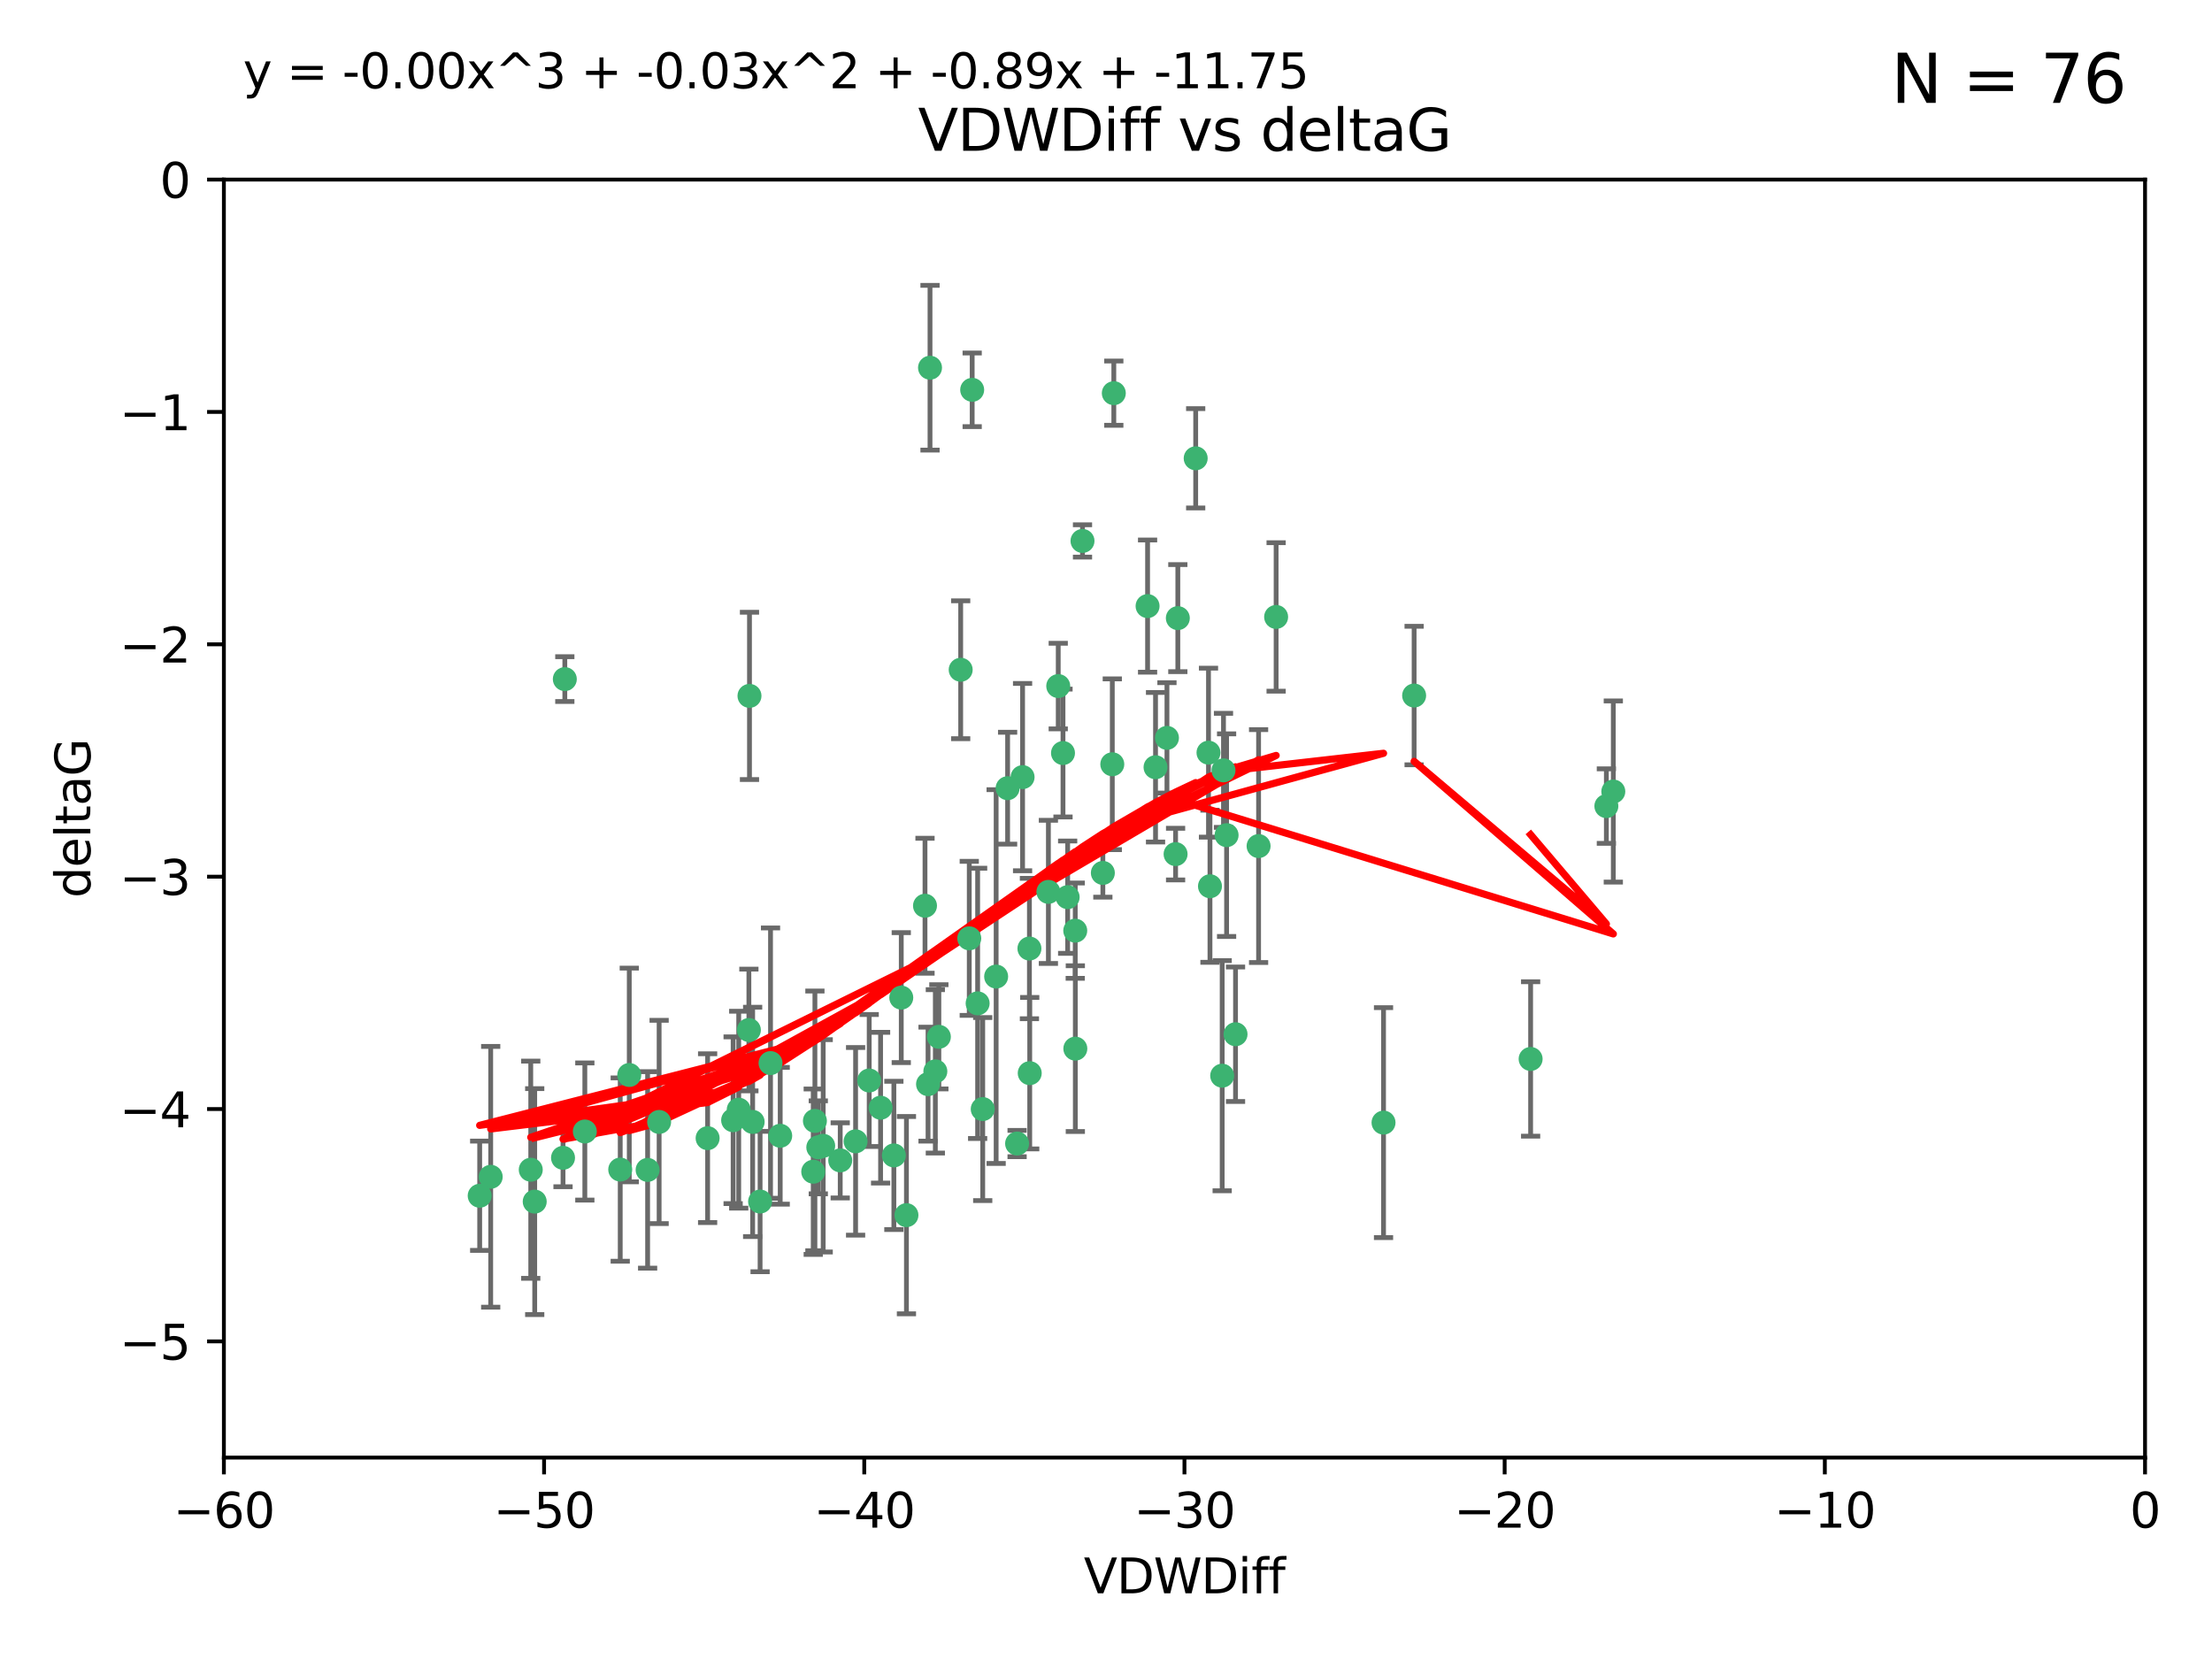 <?xml version="1.0" encoding="utf-8" standalone="no"?>
<!DOCTYPE svg PUBLIC "-//W3C//DTD SVG 1.1//EN"
  "http://www.w3.org/Graphics/SVG/1.1/DTD/svg11.dtd">
<svg xmlns:xlink="http://www.w3.org/1999/xlink" width="460.8pt" height="345.6pt" viewBox="0 0 460.8 345.6" xmlns="http://www.w3.org/2000/svg" version="1.1">
 <defs>
  <style type="text/css">*{stroke-linejoin: round; stroke-linecap: butt}</style>
 </defs>
 <g id="figure_1">
  <g id="patch_1">
   <path d="M 0 345.6 
L 460.8 345.6 
L 460.8 0 
L 0 0 
z
" style="fill: #ffffff"/>
  </g>
  <g id="axes_1">
   <g id="patch_2">
    <path d="M 46.64 303.64 
L 446.85 303.64 
L 446.85 37.411 
L 46.64 37.411 
z
" style="fill: #ffffff"/>
   </g>
   <g id="PathCollection_1">
    <defs>
     <path id="m742e7b85e6" d="M 0 1.118 
C 0.297 1.118 0.581 1 0.791 0.791 
C 1 0.581 1.118 0.297 1.118 0 
C 1.118 -0.297 1 -0.581 0.791 -0.791 
C 0.581 -1 0.297 -1.118 0 -1.118 
C -0.297 -1.118 -0.581 -1 -0.791 -0.791 
C -1 -0.581 -1.118 -0.297 -1.118 0 
C -1.118 0.297 -1 0.581 -0.791 0.791 
C -0.581 1 -0.297 1.118 0 1.118 
z
" style="stroke: #3cb371"/>
    </defs>
    <g clip-path="url(#p8604cac421)">
     <use xlink:href="#m742e7b85e6" x="111.391" y="250.316" style="fill: #3cb371; stroke: #3cb371"/>
     <use xlink:href="#m742e7b85e6" x="153.89" y="231.167" style="fill: #3cb371; stroke: #3cb371"/>
     <use xlink:href="#m742e7b85e6" x="147.41" y="237.101" style="fill: #3cb371; stroke: #3cb371"/>
     <use xlink:href="#m742e7b85e6" x="102.222" y="245.151" style="fill: #3cb371; stroke: #3cb371"/>
     <use xlink:href="#m742e7b85e6" x="170.466" y="239.012" style="fill: #3cb371; stroke: #3cb371"/>
     <use xlink:href="#m742e7b85e6" x="99.927" y="249.096" style="fill: #3cb371; stroke: #3cb371"/>
     <use xlink:href="#m742e7b85e6" x="152.724" y="233.364" style="fill: #3cb371; stroke: #3cb371"/>
     <use xlink:href="#m742e7b85e6" x="129.205" y="243.641" style="fill: #3cb371; stroke: #3cb371"/>
     <use xlink:href="#m742e7b85e6" x="160.515" y="221.462" style="fill: #3cb371; stroke: #3cb371"/>
     <use xlink:href="#m742e7b85e6" x="181.071" y="225.088" style="fill: #3cb371; stroke: #3cb371"/>
     <use xlink:href="#m742e7b85e6" x="169.761" y="233.502" style="fill: #3cb371; stroke: #3cb371"/>
     <use xlink:href="#m742e7b85e6" x="110.566" y="243.675" style="fill: #3cb371; stroke: #3cb371"/>
     <use xlink:href="#m742e7b85e6" x="162.533" y="236.602" style="fill: #3cb371; stroke: #3cb371"/>
     <use xlink:href="#m742e7b85e6" x="171.486" y="238.695" style="fill: #3cb371; stroke: #3cb371"/>
     <use xlink:href="#m742e7b85e6" x="186.209" y="240.695" style="fill: #3cb371; stroke: #3cb371"/>
     <use xlink:href="#m742e7b85e6" x="131.089" y="223.937" style="fill: #3cb371; stroke: #3cb371"/>
     <use xlink:href="#m742e7b85e6" x="134.911" y="243.713" style="fill: #3cb371; stroke: #3cb371"/>
     <use xlink:href="#m742e7b85e6" x="156.79" y="233.712" style="fill: #3cb371; stroke: #3cb371"/>
     <use xlink:href="#m742e7b85e6" x="156.007" y="214.57" style="fill: #3cb371; stroke: #3cb371"/>
     <use xlink:href="#m742e7b85e6" x="175.035" y="241.73" style="fill: #3cb371; stroke: #3cb371"/>
     <use xlink:href="#m742e7b85e6" x="121.832" y="235.714" style="fill: #3cb371; stroke: #3cb371"/>
     <use xlink:href="#m742e7b85e6" x="169.413" y="244.088" style="fill: #3cb371; stroke: #3cb371"/>
     <use xlink:href="#m742e7b85e6" x="117.663" y="141.469" style="fill: #3cb371; stroke: #3cb371"/>
     <use xlink:href="#m742e7b85e6" x="193.74" y="76.602" style="fill: #3cb371; stroke: #3cb371"/>
     <use xlink:href="#m742e7b85e6" x="117.288" y="241.193" style="fill: #3cb371; stroke: #3cb371"/>
     <use xlink:href="#m742e7b85e6" x="137.308" y="233.723" style="fill: #3cb371; stroke: #3cb371"/>
     <use xlink:href="#m742e7b85e6" x="158.341" y="250.302" style="fill: #3cb371; stroke: #3cb371"/>
     <use xlink:href="#m742e7b85e6" x="156.132" y="144.965" style="fill: #3cb371; stroke: #3cb371"/>
     <use xlink:href="#m742e7b85e6" x="214.511" y="223.559" style="fill: #3cb371; stroke: #3cb371"/>
     <use xlink:href="#m742e7b85e6" x="201.915" y="195.473" style="fill: #3cb371; stroke: #3cb371"/>
     <use xlink:href="#m742e7b85e6" x="223.993" y="193.873" style="fill: #3cb371; stroke: #3cb371"/>
     <use xlink:href="#m742e7b85e6" x="211.88" y="238.222" style="fill: #3cb371; stroke: #3cb371"/>
     <use xlink:href="#m742e7b85e6" x="178.237" y="237.76" style="fill: #3cb371; stroke: #3cb371"/>
     <use xlink:href="#m742e7b85e6" x="188.828" y="253.138" style="fill: #3cb371; stroke: #3cb371"/>
     <use xlink:href="#m742e7b85e6" x="224.011" y="218.451" style="fill: #3cb371; stroke: #3cb371"/>
     <use xlink:href="#m742e7b85e6" x="193.329" y="225.849" style="fill: #3cb371; stroke: #3cb371"/>
     <use xlink:href="#m742e7b85e6" x="202.523" y="81.207" style="fill: #3cb371; stroke: #3cb371"/>
     <use xlink:href="#m742e7b85e6" x="204.72" y="231.04" style="fill: #3cb371; stroke: #3cb371"/>
     <use xlink:href="#m742e7b85e6" x="245.364" y="128.766" style="fill: #3cb371; stroke: #3cb371"/>
     <use xlink:href="#m742e7b85e6" x="183.443" y="230.756" style="fill: #3cb371; stroke: #3cb371"/>
     <use xlink:href="#m742e7b85e6" x="195.583" y="215.989" style="fill: #3cb371; stroke: #3cb371"/>
     <use xlink:href="#m742e7b85e6" x="209.904" y="164.196" style="fill: #3cb371; stroke: #3cb371"/>
     <use xlink:href="#m742e7b85e6" x="207.515" y="203.435" style="fill: #3cb371; stroke: #3cb371"/>
     <use xlink:href="#m742e7b85e6" x="262.187" y="176.253" style="fill: #3cb371; stroke: #3cb371"/>
     <use xlink:href="#m742e7b85e6" x="200.128" y="139.522" style="fill: #3cb371; stroke: #3cb371"/>
     <use xlink:href="#m742e7b85e6" x="213.022" y="161.887" style="fill: #3cb371; stroke: #3cb371"/>
     <use xlink:href="#m742e7b85e6" x="220.451" y="142.919" style="fill: #3cb371; stroke: #3cb371"/>
     <use xlink:href="#m742e7b85e6" x="218.4" y="185.794" style="fill: #3cb371; stroke: #3cb371"/>
     <use xlink:href="#m742e7b85e6" x="232.028" y="81.905" style="fill: #3cb371; stroke: #3cb371"/>
     <use xlink:href="#m742e7b85e6" x="240.72" y="159.828" style="fill: #3cb371; stroke: #3cb371"/>
     <use xlink:href="#m742e7b85e6" x="244.897" y="177.928" style="fill: #3cb371; stroke: #3cb371"/>
     <use xlink:href="#m742e7b85e6" x="249.084" y="95.473" style="fill: #3cb371; stroke: #3cb371"/>
     <use xlink:href="#m742e7b85e6" x="229.746" y="181.846" style="fill: #3cb371; stroke: #3cb371"/>
     <use xlink:href="#m742e7b85e6" x="225.505" y="112.689" style="fill: #3cb371; stroke: #3cb371"/>
     <use xlink:href="#m742e7b85e6" x="192.695" y="188.681" style="fill: #3cb371; stroke: #3cb371"/>
     <use xlink:href="#m742e7b85e6" x="194.849" y="223.183" style="fill: #3cb371; stroke: #3cb371"/>
     <use xlink:href="#m742e7b85e6" x="214.448" y="197.597" style="fill: #3cb371; stroke: #3cb371"/>
     <use xlink:href="#m742e7b85e6" x="203.66" y="209.019" style="fill: #3cb371; stroke: #3cb371"/>
     <use xlink:href="#m742e7b85e6" x="221.442" y="156.873" style="fill: #3cb371; stroke: #3cb371"/>
     <use xlink:href="#m742e7b85e6" x="187.751" y="207.82" style="fill: #3cb371; stroke: #3cb371"/>
     <use xlink:href="#m742e7b85e6" x="251.752" y="156.793" style="fill: #3cb371; stroke: #3cb371"/>
     <use xlink:href="#m742e7b85e6" x="255.522" y="173.979" style="fill: #3cb371; stroke: #3cb371"/>
     <use xlink:href="#m742e7b85e6" x="239.062" y="126.26" style="fill: #3cb371; stroke: #3cb371"/>
     <use xlink:href="#m742e7b85e6" x="222.412" y="186.895" style="fill: #3cb371; stroke: #3cb371"/>
     <use xlink:href="#m742e7b85e6" x="265.84" y="128.52" style="fill: #3cb371; stroke: #3cb371"/>
     <use xlink:href="#m742e7b85e6" x="254.876" y="160.478" style="fill: #3cb371; stroke: #3cb371"/>
     <use xlink:href="#m742e7b85e6" x="252.06" y="184.622" style="fill: #3cb371; stroke: #3cb371"/>
     <use xlink:href="#m742e7b85e6" x="254.602" y="224.085" style="fill: #3cb371; stroke: #3cb371"/>
     <use xlink:href="#m742e7b85e6" x="288.215" y="233.861" style="fill: #3cb371; stroke: #3cb371"/>
     <use xlink:href="#m742e7b85e6" x="231.711" y="159.21" style="fill: #3cb371; stroke: #3cb371"/>
     <use xlink:href="#m742e7b85e6" x="257.384" y="215.451" style="fill: #3cb371; stroke: #3cb371"/>
     <use xlink:href="#m742e7b85e6" x="243.098" y="153.713" style="fill: #3cb371; stroke: #3cb371"/>
     <use xlink:href="#m742e7b85e6" x="336.082" y="164.886" style="fill: #3cb371; stroke: #3cb371"/>
     <use xlink:href="#m742e7b85e6" x="294.588" y="144.894" style="fill: #3cb371; stroke: #3cb371"/>
     <use xlink:href="#m742e7b85e6" x="334.635" y="167.925" style="fill: #3cb371; stroke: #3cb371"/>
     <use xlink:href="#m742e7b85e6" x="318.857" y="220.6" style="fill: #3cb371; stroke: #3cb371"/>
    </g>
   </g>
   <g id="matplotlib.axis_1">
    <g id="xtick_1">
     <g id="line2d_1">
      <defs>
       <path id="mb483609a1e" d="M 0 0 
L 0 3.5 
" style="stroke: #000000; stroke-width: 0.8"/>
      </defs>
      <g>
       <use xlink:href="#mb483609a1e" x="46.64" y="303.64" style="stroke: #000000; stroke-width: 0.8"/>
      </g>
     </g>
     <g id="text_1">
      <!-- −60 -->
      <g transform="translate(36.088 318.238)scale(0.1 -0.1)">
       <defs>
        <path id="DejaVuSans-2212" d="M 678 2272 
L 4684 2272 
L 4684 1741 
L 678 1741 
L 678 2272 
z
" transform="scale(0.016)"/>
        <path id="DejaVuSans-36" d="M 2113 2584 
Q 1688 2584 1439 2293 
Q 1191 2003 1191 1497 
Q 1191 994 1439 701 
Q 1688 409 2113 409 
Q 2538 409 2786 701 
Q 3034 994 3034 1497 
Q 3034 2003 2786 2293 
Q 2538 2584 2113 2584 
z
M 3366 4563 
L 3366 3988 
Q 3128 4100 2886 4159 
Q 2644 4219 2406 4219 
Q 1781 4219 1451 3797 
Q 1122 3375 1075 2522 
Q 1259 2794 1537 2939 
Q 1816 3084 2150 3084 
Q 2853 3084 3261 2657 
Q 3669 2231 3669 1497 
Q 3669 778 3244 343 
Q 2819 -91 2113 -91 
Q 1303 -91 875 529 
Q 447 1150 447 2328 
Q 447 3434 972 4092 
Q 1497 4750 2381 4750 
Q 2619 4750 2861 4703 
Q 3103 4656 3366 4563 
z
" transform="scale(0.016)"/>
        <path id="DejaVuSans-30" d="M 2034 4250 
Q 1547 4250 1301 3770 
Q 1056 3291 1056 2328 
Q 1056 1369 1301 889 
Q 1547 409 2034 409 
Q 2525 409 2770 889 
Q 3016 1369 3016 2328 
Q 3016 3291 2770 3770 
Q 2525 4250 2034 4250 
z
M 2034 4750 
Q 2819 4750 3233 4129 
Q 3647 3509 3647 2328 
Q 3647 1150 3233 529 
Q 2819 -91 2034 -91 
Q 1250 -91 836 529 
Q 422 1150 422 2328 
Q 422 3509 836 4129 
Q 1250 4750 2034 4750 
z
" transform="scale(0.016)"/>
       </defs>
       <use xlink:href="#DejaVuSans-2212"/>
       <use xlink:href="#DejaVuSans-36" x="83.789"/>
       <use xlink:href="#DejaVuSans-30" x="147.412"/>
      </g>
     </g>
    </g>
    <g id="xtick_2">
     <g id="line2d_2">
      <g>
       <use xlink:href="#mb483609a1e" x="113.342" y="303.64" style="stroke: #000000; stroke-width: 0.8"/>
      </g>
     </g>
     <g id="text_2">
      <!-- −50 -->
      <g transform="translate(102.789 318.238)scale(0.1 -0.1)">
       <defs>
        <path id="DejaVuSans-35" d="M 691 4666 
L 3169 4666 
L 3169 4134 
L 1269 4134 
L 1269 2991 
Q 1406 3038 1543 3061 
Q 1681 3084 1819 3084 
Q 2600 3084 3056 2656 
Q 3513 2228 3513 1497 
Q 3513 744 3044 326 
Q 2575 -91 1722 -91 
Q 1428 -91 1123 -41 
Q 819 9 494 109 
L 494 744 
Q 775 591 1075 516 
Q 1375 441 1709 441 
Q 2250 441 2565 725 
Q 2881 1009 2881 1497 
Q 2881 1984 2565 2268 
Q 2250 2553 1709 2553 
Q 1456 2553 1204 2497 
Q 953 2441 691 2322 
L 691 4666 
z
" transform="scale(0.016)"/>
       </defs>
       <use xlink:href="#DejaVuSans-2212"/>
       <use xlink:href="#DejaVuSans-35" x="83.789"/>
       <use xlink:href="#DejaVuSans-30" x="147.412"/>
      </g>
     </g>
    </g>
    <g id="xtick_3">
     <g id="line2d_3">
      <g>
       <use xlink:href="#mb483609a1e" x="180.043" y="303.64" style="stroke: #000000; stroke-width: 0.8"/>
      </g>
     </g>
     <g id="text_3">
      <!-- −40 -->
      <g transform="translate(169.491 318.238)scale(0.1 -0.1)">
       <defs>
        <path id="DejaVuSans-34" d="M 2419 4116 
L 825 1625 
L 2419 1625 
L 2419 4116 
z
M 2253 4666 
L 3047 4666 
L 3047 1625 
L 3713 1625 
L 3713 1100 
L 3047 1100 
L 3047 0 
L 2419 0 
L 2419 1100 
L 313 1100 
L 313 1709 
L 2253 4666 
z
" transform="scale(0.016)"/>
       </defs>
       <use xlink:href="#DejaVuSans-2212"/>
       <use xlink:href="#DejaVuSans-34" x="83.789"/>
       <use xlink:href="#DejaVuSans-30" x="147.412"/>
      </g>
     </g>
    </g>
    <g id="xtick_4">
     <g id="line2d_4">
      <g>
       <use xlink:href="#mb483609a1e" x="246.745" y="303.64" style="stroke: #000000; stroke-width: 0.8"/>
      </g>
     </g>
     <g id="text_4">
      <!-- −30 -->
      <g transform="translate(236.193 318.238)scale(0.1 -0.1)">
       <defs>
        <path id="DejaVuSans-33" d="M 2597 2516 
Q 3050 2419 3304 2112 
Q 3559 1806 3559 1356 
Q 3559 666 3084 287 
Q 2609 -91 1734 -91 
Q 1441 -91 1130 -33 
Q 819 25 488 141 
L 488 750 
Q 750 597 1062 519 
Q 1375 441 1716 441 
Q 2309 441 2620 675 
Q 2931 909 2931 1356 
Q 2931 1769 2642 2001 
Q 2353 2234 1838 2234 
L 1294 2234 
L 1294 2753 
L 1863 2753 
Q 2328 2753 2575 2939 
Q 2822 3125 2822 3475 
Q 2822 3834 2567 4026 
Q 2313 4219 1838 4219 
Q 1578 4219 1281 4162 
Q 984 4106 628 3988 
L 628 4550 
Q 988 4650 1302 4700 
Q 1616 4750 1894 4750 
Q 2613 4750 3031 4423 
Q 3450 4097 3450 3541 
Q 3450 3153 3228 2886 
Q 3006 2619 2597 2516 
z
" transform="scale(0.016)"/>
       </defs>
       <use xlink:href="#DejaVuSans-2212"/>
       <use xlink:href="#DejaVuSans-33" x="83.789"/>
       <use xlink:href="#DejaVuSans-30" x="147.412"/>
      </g>
     </g>
    </g>
    <g id="xtick_5">
     <g id="line2d_5">
      <g>
       <use xlink:href="#mb483609a1e" x="313.447" y="303.64" style="stroke: #000000; stroke-width: 0.8"/>
      </g>
     </g>
     <g id="text_5">
      <!-- −20 -->
      <g transform="translate(302.894 318.238)scale(0.1 -0.1)">
       <defs>
        <path id="DejaVuSans-32" d="M 1228 531 
L 3431 531 
L 3431 0 
L 469 0 
L 469 531 
Q 828 903 1448 1529 
Q 2069 2156 2228 2338 
Q 2531 2678 2651 2914 
Q 2772 3150 2772 3378 
Q 2772 3750 2511 3984 
Q 2250 4219 1831 4219 
Q 1534 4219 1204 4116 
Q 875 4013 500 3803 
L 500 4441 
Q 881 4594 1212 4672 
Q 1544 4750 1819 4750 
Q 2544 4750 2975 4387 
Q 3406 4025 3406 3419 
Q 3406 3131 3298 2873 
Q 3191 2616 2906 2266 
Q 2828 2175 2409 1742 
Q 1991 1309 1228 531 
z
" transform="scale(0.016)"/>
       </defs>
       <use xlink:href="#DejaVuSans-2212"/>
       <use xlink:href="#DejaVuSans-32" x="83.789"/>
       <use xlink:href="#DejaVuSans-30" x="147.412"/>
      </g>
     </g>
    </g>
    <g id="xtick_6">
     <g id="line2d_6">
      <g>
       <use xlink:href="#mb483609a1e" x="380.148" y="303.64" style="stroke: #000000; stroke-width: 0.8"/>
      </g>
     </g>
     <g id="text_6">
      <!-- −10 -->
      <g transform="translate(369.596 318.238)scale(0.1 -0.1)">
       <defs>
        <path id="DejaVuSans-31" d="M 794 531 
L 1825 531 
L 1825 4091 
L 703 3866 
L 703 4441 
L 1819 4666 
L 2450 4666 
L 2450 531 
L 3481 531 
L 3481 0 
L 794 0 
L 794 531 
z
" transform="scale(0.016)"/>
       </defs>
       <use xlink:href="#DejaVuSans-2212"/>
       <use xlink:href="#DejaVuSans-31" x="83.789"/>
       <use xlink:href="#DejaVuSans-30" x="147.412"/>
      </g>
     </g>
    </g>
    <g id="xtick_7">
     <g id="line2d_7">
      <g>
       <use xlink:href="#mb483609a1e" x="446.85" y="303.64" style="stroke: #000000; stroke-width: 0.8"/>
      </g>
     </g>
     <g id="text_7">
      <!-- 0 -->
      <g transform="translate(443.669 318.238)scale(0.1 -0.1)">
       <use xlink:href="#DejaVuSans-30"/>
      </g>
     </g>
    </g>
    <g id="text_8">
     <!-- VDWDiff -->
     <g transform="translate(225.772 331.917)scale(0.1 -0.1)">
      <defs>
       <path id="DejaVuSans-56" d="M 1831 0 
L 50 4666 
L 709 4666 
L 2188 738 
L 3669 4666 
L 4325 4666 
L 2547 0 
L 1831 0 
z
" transform="scale(0.016)"/>
       <path id="DejaVuSans-44" d="M 1259 4147 
L 1259 519 
L 2022 519 
Q 2988 519 3436 956 
Q 3884 1394 3884 2338 
Q 3884 3275 3436 3711 
Q 2988 4147 2022 4147 
L 1259 4147 
z
M 628 4666 
L 1925 4666 
Q 3281 4666 3915 4102 
Q 4550 3538 4550 2338 
Q 4550 1131 3912 565 
Q 3275 0 1925 0 
L 628 0 
L 628 4666 
z
" transform="scale(0.016)"/>
       <path id="DejaVuSans-57" d="M 213 4666 
L 850 4666 
L 1831 722 
L 2809 4666 
L 3519 4666 
L 4500 722 
L 5478 4666 
L 6119 4666 
L 4947 0 
L 4153 0 
L 3169 4050 
L 2175 0 
L 1381 0 
L 213 4666 
z
" transform="scale(0.016)"/>
       <path id="DejaVuSans-69" d="M 603 3500 
L 1178 3500 
L 1178 0 
L 603 0 
L 603 3500 
z
M 603 4863 
L 1178 4863 
L 1178 4134 
L 603 4134 
L 603 4863 
z
" transform="scale(0.016)"/>
       <path id="DejaVuSans-66" d="M 2375 4863 
L 2375 4384 
L 1825 4384 
Q 1516 4384 1395 4259 
Q 1275 4134 1275 3809 
L 1275 3500 
L 2222 3500 
L 2222 3053 
L 1275 3053 
L 1275 0 
L 697 0 
L 697 3053 
L 147 3053 
L 147 3500 
L 697 3500 
L 697 3744 
Q 697 4328 969 4595 
Q 1241 4863 1831 4863 
L 2375 4863 
z
" transform="scale(0.016)"/>
      </defs>
      <use xlink:href="#DejaVuSans-56"/>
      <use xlink:href="#DejaVuSans-44" x="68.408"/>
      <use xlink:href="#DejaVuSans-57" x="145.41"/>
      <use xlink:href="#DejaVuSans-44" x="244.287"/>
      <use xlink:href="#DejaVuSans-69" x="321.289"/>
      <use xlink:href="#DejaVuSans-66" x="349.072"/>
      <use xlink:href="#DejaVuSans-66" x="384.277"/>
     </g>
    </g>
   </g>
   <g id="matplotlib.axis_2">
    <g id="ytick_1">
     <g id="line2d_8">
      <defs>
       <path id="m552719fe60" d="M 0 0 
L -3.5 0 
" style="stroke: #000000; stroke-width: 0.8"/>
      </defs>
      <g>
       <use xlink:href="#m552719fe60" x="46.64" y="279.437" style="stroke: #000000; stroke-width: 0.8"/>
      </g>
     </g>
     <g id="text_9">
      <!-- −5 -->
      <g transform="translate(24.898 283.237)scale(0.1 -0.1)">
       <use xlink:href="#DejaVuSans-2212"/>
       <use xlink:href="#DejaVuSans-35" x="83.789"/>
      </g>
     </g>
    </g>
    <g id="ytick_2">
     <g id="line2d_9">
      <g>
       <use xlink:href="#m552719fe60" x="46.64" y="231.032" style="stroke: #000000; stroke-width: 0.8"/>
      </g>
     </g>
     <g id="text_10">
      <!-- −4 -->
      <g transform="translate(24.898 234.831)scale(0.1 -0.1)">
       <use xlink:href="#DejaVuSans-2212"/>
       <use xlink:href="#DejaVuSans-34" x="83.789"/>
      </g>
     </g>
    </g>
    <g id="ytick_3">
     <g id="line2d_10">
      <g>
       <use xlink:href="#m552719fe60" x="46.64" y="182.627" style="stroke: #000000; stroke-width: 0.8"/>
      </g>
     </g>
     <g id="text_11">
      <!-- −3 -->
      <g transform="translate(24.898 186.426)scale(0.1 -0.1)">
       <use xlink:href="#DejaVuSans-2212"/>
       <use xlink:href="#DejaVuSans-33" x="83.789"/>
      </g>
     </g>
    </g>
    <g id="ytick_4">
     <g id="line2d_11">
      <g>
       <use xlink:href="#m552719fe60" x="46.64" y="134.222" style="stroke: #000000; stroke-width: 0.8"/>
      </g>
     </g>
     <g id="text_12">
      <!-- −2 -->
      <g transform="translate(24.898 138.021)scale(0.1 -0.1)">
       <use xlink:href="#DejaVuSans-2212"/>
       <use xlink:href="#DejaVuSans-32" x="83.789"/>
      </g>
     </g>
    </g>
    <g id="ytick_5">
     <g id="line2d_12">
      <g>
       <use xlink:href="#m552719fe60" x="46.64" y="85.816" style="stroke: #000000; stroke-width: 0.8"/>
      </g>
     </g>
     <g id="text_13">
      <!-- −1 -->
      <g transform="translate(24.898 89.616)scale(0.1 -0.1)">
       <use xlink:href="#DejaVuSans-2212"/>
       <use xlink:href="#DejaVuSans-31" x="83.789"/>
      </g>
     </g>
    </g>
    <g id="ytick_6">
     <g id="line2d_13">
      <g>
       <use xlink:href="#m552719fe60" x="46.64" y="37.411" style="stroke: #000000; stroke-width: 0.8"/>
      </g>
     </g>
     <g id="text_14">
      <!-- 0 -->
      <g transform="translate(33.278 41.21)scale(0.1 -0.1)">
       <use xlink:href="#DejaVuSans-30"/>
      </g>
     </g>
    </g>
    <g id="text_15">
     <!-- deltaG -->
     <g transform="translate(18.818 187.064)rotate(-90)scale(0.1 -0.1)">
      <defs>
       <path id="DejaVuSans-64" d="M 2906 2969 
L 2906 4863 
L 3481 4863 
L 3481 0 
L 2906 0 
L 2906 525 
Q 2725 213 2448 61 
Q 2172 -91 1784 -91 
Q 1150 -91 751 415 
Q 353 922 353 1747 
Q 353 2572 751 3078 
Q 1150 3584 1784 3584 
Q 2172 3584 2448 3432 
Q 2725 3281 2906 2969 
z
M 947 1747 
Q 947 1113 1208 752 
Q 1469 391 1925 391 
Q 2381 391 2643 752 
Q 2906 1113 2906 1747 
Q 2906 2381 2643 2742 
Q 2381 3103 1925 3103 
Q 1469 3103 1208 2742 
Q 947 2381 947 1747 
z
" transform="scale(0.016)"/>
       <path id="DejaVuSans-65" d="M 3597 1894 
L 3597 1613 
L 953 1613 
Q 991 1019 1311 708 
Q 1631 397 2203 397 
Q 2534 397 2845 478 
Q 3156 559 3463 722 
L 3463 178 
Q 3153 47 2828 -22 
Q 2503 -91 2169 -91 
Q 1331 -91 842 396 
Q 353 884 353 1716 
Q 353 2575 817 3079 
Q 1281 3584 2069 3584 
Q 2775 3584 3186 3129 
Q 3597 2675 3597 1894 
z
M 3022 2063 
Q 3016 2534 2758 2815 
Q 2500 3097 2075 3097 
Q 1594 3097 1305 2825 
Q 1016 2553 972 2059 
L 3022 2063 
z
" transform="scale(0.016)"/>
       <path id="DejaVuSans-6c" d="M 603 4863 
L 1178 4863 
L 1178 0 
L 603 0 
L 603 4863 
z
" transform="scale(0.016)"/>
       <path id="DejaVuSans-74" d="M 1172 4494 
L 1172 3500 
L 2356 3500 
L 2356 3053 
L 1172 3053 
L 1172 1153 
Q 1172 725 1289 603 
Q 1406 481 1766 481 
L 2356 481 
L 2356 0 
L 1766 0 
Q 1100 0 847 248 
Q 594 497 594 1153 
L 594 3053 
L 172 3053 
L 172 3500 
L 594 3500 
L 594 4494 
L 1172 4494 
z
" transform="scale(0.016)"/>
       <path id="DejaVuSans-61" d="M 2194 1759 
Q 1497 1759 1228 1600 
Q 959 1441 959 1056 
Q 959 750 1161 570 
Q 1363 391 1709 391 
Q 2188 391 2477 730 
Q 2766 1069 2766 1631 
L 2766 1759 
L 2194 1759 
z
M 3341 1997 
L 3341 0 
L 2766 0 
L 2766 531 
Q 2569 213 2275 61 
Q 1981 -91 1556 -91 
Q 1019 -91 701 211 
Q 384 513 384 1019 
Q 384 1609 779 1909 
Q 1175 2209 1959 2209 
L 2766 2209 
L 2766 2266 
Q 2766 2663 2505 2880 
Q 2244 3097 1772 3097 
Q 1472 3097 1187 3025 
Q 903 2953 641 2809 
L 641 3341 
Q 956 3463 1253 3523 
Q 1550 3584 1831 3584 
Q 2591 3584 2966 3190 
Q 3341 2797 3341 1997 
z
" transform="scale(0.016)"/>
       <path id="DejaVuSans-47" d="M 3809 666 
L 3809 1919 
L 2778 1919 
L 2778 2438 
L 4434 2438 
L 4434 434 
Q 4069 175 3628 42 
Q 3188 -91 2688 -91 
Q 1594 -91 976 548 
Q 359 1188 359 2328 
Q 359 3472 976 4111 
Q 1594 4750 2688 4750 
Q 3144 4750 3555 4637 
Q 3966 4525 4313 4306 
L 4313 3634 
Q 3963 3931 3569 4081 
Q 3175 4231 2741 4231 
Q 1884 4231 1454 3753 
Q 1025 3275 1025 2328 
Q 1025 1384 1454 906 
Q 1884 428 2741 428 
Q 3075 428 3337 486 
Q 3600 544 3809 666 
z
" transform="scale(0.016)"/>
      </defs>
      <use xlink:href="#DejaVuSans-64"/>
      <use xlink:href="#DejaVuSans-65" x="63.477"/>
      <use xlink:href="#DejaVuSans-6c" x="125"/>
      <use xlink:href="#DejaVuSans-74" x="152.783"/>
      <use xlink:href="#DejaVuSans-61" x="191.992"/>
      <use xlink:href="#DejaVuSans-47" x="253.271"/>
     </g>
    </g>
   </g>
   <g id="LineCollection_1">
    <path d="M 111.391 273.851 
L 111.391 226.78 
" clip-path="url(#p8604cac421)" style="fill: none; stroke: #696969"/>
    <path d="M 153.89 251.678 
L 153.89 210.656 
" clip-path="url(#p8604cac421)" style="fill: none; stroke: #696969"/>
    <path d="M 147.41 254.682 
L 147.41 219.519 
" clip-path="url(#p8604cac421)" style="fill: none; stroke: #696969"/>
    <path d="M 102.222 272.312 
L 102.222 217.99 
" clip-path="url(#p8604cac421)" style="fill: none; stroke: #696969"/>
    <path d="M 170.466 248.696 
L 170.466 229.327 
" clip-path="url(#p8604cac421)" style="fill: none; stroke: #696969"/>
    <path d="M 99.927 260.481 
L 99.927 237.71 
" clip-path="url(#p8604cac421)" style="fill: none; stroke: #696969"/>
    <path d="M 152.724 250.731 
L 152.724 215.997 
" clip-path="url(#p8604cac421)" style="fill: none; stroke: #696969"/>
    <path d="M 129.205 262.737 
L 129.205 224.544 
" clip-path="url(#p8604cac421)" style="fill: none; stroke: #696969"/>
    <path d="M 160.515 249.617 
L 160.515 193.307 
" clip-path="url(#p8604cac421)" style="fill: none; stroke: #696969"/>
    <path d="M 181.071 238.836 
L 181.071 211.34 
" clip-path="url(#p8604cac421)" style="fill: none; stroke: #696969"/>
    <path d="M 169.761 260.554 
L 169.761 206.45 
" clip-path="url(#p8604cac421)" style="fill: none; stroke: #696969"/>
    <path d="M 110.566 266.303 
L 110.566 221.048 
" clip-path="url(#p8604cac421)" style="fill: none; stroke: #696969"/>
    <path d="M 162.533 250.846 
L 162.533 222.359 
" clip-path="url(#p8604cac421)" style="fill: none; stroke: #696969"/>
    <path d="M 171.486 260.812 
L 171.486 216.578 
" clip-path="url(#p8604cac421)" style="fill: none; stroke: #696969"/>
    <path d="M 186.209 256.139 
L 186.209 225.251 
" clip-path="url(#p8604cac421)" style="fill: none; stroke: #696969"/>
    <path d="M 131.089 246.2 
L 131.089 201.674 
" clip-path="url(#p8604cac421)" style="fill: none; stroke: #696969"/>
    <path d="M 134.911 264.178 
L 134.911 223.248 
" clip-path="url(#p8604cac421)" style="fill: none; stroke: #696969"/>
    <path d="M 156.79 257.598 
L 156.79 209.826 
" clip-path="url(#p8604cac421)" style="fill: none; stroke: #696969"/>
    <path d="M 156.007 227.251 
L 156.007 201.889 
" clip-path="url(#p8604cac421)" style="fill: none; stroke: #696969"/>
    <path d="M 175.035 249.557 
L 175.035 233.903 
" clip-path="url(#p8604cac421)" style="fill: none; stroke: #696969"/>
    <path d="M 121.832 250 
L 121.832 221.428 
" clip-path="url(#p8604cac421)" style="fill: none; stroke: #696969"/>
    <path d="M 169.413 261.318 
L 169.413 226.858 
" clip-path="url(#p8604cac421)" style="fill: none; stroke: #696969"/>
    <path d="M 117.663 146.137 
L 117.663 136.802 
" clip-path="url(#p8604cac421)" style="fill: none; stroke: #696969"/>
    <path d="M 193.74 93.762 
L 193.74 59.442 
" clip-path="url(#p8604cac421)" style="fill: none; stroke: #696969"/>
    <path d="M 117.288 247.22 
L 117.288 235.166 
" clip-path="url(#p8604cac421)" style="fill: none; stroke: #696969"/>
    <path d="M 137.308 254.896 
L 137.308 212.549 
" clip-path="url(#p8604cac421)" style="fill: none; stroke: #696969"/>
    <path d="M 158.341 264.925 
L 158.341 235.679 
" clip-path="url(#p8604cac421)" style="fill: none; stroke: #696969"/>
    <path d="M 156.132 162.389 
L 156.132 127.541 
" clip-path="url(#p8604cac421)" style="fill: none; stroke: #696969"/>
    <path d="M 214.511 239.336 
L 214.511 207.781 
" clip-path="url(#p8604cac421)" style="fill: none; stroke: #696969"/>
    <path d="M 201.915 211.518 
L 201.915 179.428 
" clip-path="url(#p8604cac421)" style="fill: none; stroke: #696969"/>
    <path d="M 223.993 203.802 
L 223.993 183.944 
" clip-path="url(#p8604cac421)" style="fill: none; stroke: #696969"/>
    <path d="M 211.88 240.963 
L 211.88 235.481 
" clip-path="url(#p8604cac421)" style="fill: none; stroke: #696969"/>
    <path d="M 178.237 257.301 
L 178.237 218.218 
" clip-path="url(#p8604cac421)" style="fill: none; stroke: #696969"/>
    <path d="M 188.828 273.691 
L 188.828 232.586 
" clip-path="url(#p8604cac421)" style="fill: none; stroke: #696969"/>
    <path d="M 224.011 235.713 
L 224.011 201.188 
" clip-path="url(#p8604cac421)" style="fill: none; stroke: #696969"/>
    <path d="M 193.329 237.72 
L 193.329 213.978 
" clip-path="url(#p8604cac421)" style="fill: none; stroke: #696969"/>
    <path d="M 202.523 88.875 
L 202.523 73.539 
" clip-path="url(#p8604cac421)" style="fill: none; stroke: #696969"/>
    <path d="M 204.72 250.104 
L 204.72 211.975 
" clip-path="url(#p8604cac421)" style="fill: none; stroke: #696969"/>
    <path d="M 245.364 139.92 
L 245.364 117.611 
" clip-path="url(#p8604cac421)" style="fill: none; stroke: #696969"/>
    <path d="M 183.443 246.458 
L 183.443 215.054 
" clip-path="url(#p8604cac421)" style="fill: none; stroke: #696969"/>
    <path d="M 195.583 226.845 
L 195.583 205.133 
" clip-path="url(#p8604cac421)" style="fill: none; stroke: #696969"/>
    <path d="M 209.904 175.847 
L 209.904 152.545 
" clip-path="url(#p8604cac421)" style="fill: none; stroke: #696969"/>
    <path d="M 207.515 242.368 
L 207.515 164.502 
" clip-path="url(#p8604cac421)" style="fill: none; stroke: #696969"/>
    <path d="M 262.187 200.512 
L 262.187 151.994 
" clip-path="url(#p8604cac421)" style="fill: none; stroke: #696969"/>
    <path d="M 200.128 153.884 
L 200.128 125.16 
" clip-path="url(#p8604cac421)" style="fill: none; stroke: #696969"/>
    <path d="M 213.022 181.396 
L 213.022 142.378 
" clip-path="url(#p8604cac421)" style="fill: none; stroke: #696969"/>
    <path d="M 220.451 151.833 
L 220.451 134.005 
" clip-path="url(#p8604cac421)" style="fill: none; stroke: #696969"/>
    <path d="M 218.4 200.702 
L 218.4 170.886 
" clip-path="url(#p8604cac421)" style="fill: none; stroke: #696969"/>
    <path d="M 232.028 88.597 
L 232.028 75.213 
" clip-path="url(#p8604cac421)" style="fill: none; stroke: #696969"/>
    <path d="M 240.72 175.402 
L 240.72 144.254 
" clip-path="url(#p8604cac421)" style="fill: none; stroke: #696969"/>
    <path d="M 244.897 183.308 
L 244.897 172.547 
" clip-path="url(#p8604cac421)" style="fill: none; stroke: #696969"/>
    <path d="M 249.084 105.82 
L 249.084 85.126 
" clip-path="url(#p8604cac421)" style="fill: none; stroke: #696969"/>
    <path d="M 229.746 186.895 
L 229.746 176.797 
" clip-path="url(#p8604cac421)" style="fill: none; stroke: #696969"/>
    <path d="M 225.505 116.056 
L 225.505 109.321 
" clip-path="url(#p8604cac421)" style="fill: none; stroke: #696969"/>
    <path d="M 192.695 202.739 
L 192.695 174.624 
" clip-path="url(#p8604cac421)" style="fill: none; stroke: #696969"/>
    <path d="M 194.849 240.197 
L 194.849 206.168 
" clip-path="url(#p8604cac421)" style="fill: none; stroke: #696969"/>
    <path d="M 214.448 212.222 
L 214.448 182.972 
" clip-path="url(#p8604cac421)" style="fill: none; stroke: #696969"/>
    <path d="M 203.66 237.171 
L 203.66 180.866 
" clip-path="url(#p8604cac421)" style="fill: none; stroke: #696969"/>
    <path d="M 221.442 170.189 
L 221.442 143.557 
" clip-path="url(#p8604cac421)" style="fill: none; stroke: #696969"/>
    <path d="M 187.751 221.356 
L 187.751 194.285 
" clip-path="url(#p8604cac421)" style="fill: none; stroke: #696969"/>
    <path d="M 251.752 174.39 
L 251.752 139.196 
" clip-path="url(#p8604cac421)" style="fill: none; stroke: #696969"/>
    <path d="M 255.522 195.085 
L 255.522 152.873 
" clip-path="url(#p8604cac421)" style="fill: none; stroke: #696969"/>
    <path d="M 239.062 140.03 
L 239.062 112.489 
" clip-path="url(#p8604cac421)" style="fill: none; stroke: #696969"/>
    <path d="M 222.412 198.597 
L 222.412 175.193 
" clip-path="url(#p8604cac421)" style="fill: none; stroke: #696969"/>
    <path d="M 265.84 143.982 
L 265.84 113.058 
" clip-path="url(#p8604cac421)" style="fill: none; stroke: #696969"/>
    <path d="M 254.876 172.358 
L 254.876 148.597 
" clip-path="url(#p8604cac421)" style="fill: none; stroke: #696969"/>
    <path d="M 252.06 200.466 
L 252.06 168.778 
" clip-path="url(#p8604cac421)" style="fill: none; stroke: #696969"/>
    <path d="M 254.602 248.056 
L 254.602 200.114 
" clip-path="url(#p8604cac421)" style="fill: none; stroke: #696969"/>
    <path d="M 288.215 257.815 
L 288.215 209.906 
" clip-path="url(#p8604cac421)" style="fill: none; stroke: #696969"/>
    <path d="M 231.711 176.996 
L 231.711 141.423 
" clip-path="url(#p8604cac421)" style="fill: none; stroke: #696969"/>
    <path d="M 257.384 229.46 
L 257.384 201.442 
" clip-path="url(#p8604cac421)" style="fill: none; stroke: #696969"/>
    <path d="M 243.098 165.209 
L 243.098 142.216 
" clip-path="url(#p8604cac421)" style="fill: none; stroke: #696969"/>
    <path d="M 336.082 183.754 
L 336.082 146.019 
" clip-path="url(#p8604cac421)" style="fill: none; stroke: #696969"/>
    <path d="M 294.588 159.319 
L 294.588 130.469 
" clip-path="url(#p8604cac421)" style="fill: none; stroke: #696969"/>
    <path d="M 334.635 175.69 
L 334.635 160.161 
" clip-path="url(#p8604cac421)" style="fill: none; stroke: #696969"/>
    <path d="M 318.857 236.686 
L 318.857 204.513 
" clip-path="url(#p8604cac421)" style="fill: none; stroke: #696969"/>
   </g>
   <g id="line2d_14">
    <defs>
     <path id="m60c35c5143" d="M 2 0 
L -2 -0 
" style="stroke: #696969"/>
    </defs>
    <g clip-path="url(#p8604cac421)">
     <use xlink:href="#m60c35c5143" x="111.391" y="273.851" style="fill: #696969; stroke: #696969"/>
     <use xlink:href="#m60c35c5143" x="153.89" y="251.678" style="fill: #696969; stroke: #696969"/>
     <use xlink:href="#m60c35c5143" x="147.41" y="254.682" style="fill: #696969; stroke: #696969"/>
     <use xlink:href="#m60c35c5143" x="102.222" y="272.312" style="fill: #696969; stroke: #696969"/>
     <use xlink:href="#m60c35c5143" x="170.466" y="248.696" style="fill: #696969; stroke: #696969"/>
     <use xlink:href="#m60c35c5143" x="99.927" y="260.481" style="fill: #696969; stroke: #696969"/>
     <use xlink:href="#m60c35c5143" x="152.724" y="250.731" style="fill: #696969; stroke: #696969"/>
     <use xlink:href="#m60c35c5143" x="129.205" y="262.737" style="fill: #696969; stroke: #696969"/>
     <use xlink:href="#m60c35c5143" x="160.515" y="249.617" style="fill: #696969; stroke: #696969"/>
     <use xlink:href="#m60c35c5143" x="181.071" y="238.836" style="fill: #696969; stroke: #696969"/>
     <use xlink:href="#m60c35c5143" x="169.761" y="260.554" style="fill: #696969; stroke: #696969"/>
     <use xlink:href="#m60c35c5143" x="110.566" y="266.303" style="fill: #696969; stroke: #696969"/>
     <use xlink:href="#m60c35c5143" x="162.533" y="250.846" style="fill: #696969; stroke: #696969"/>
     <use xlink:href="#m60c35c5143" x="171.486" y="260.812" style="fill: #696969; stroke: #696969"/>
     <use xlink:href="#m60c35c5143" x="186.209" y="256.139" style="fill: #696969; stroke: #696969"/>
     <use xlink:href="#m60c35c5143" x="131.089" y="246.2" style="fill: #696969; stroke: #696969"/>
     <use xlink:href="#m60c35c5143" x="134.911" y="264.178" style="fill: #696969; stroke: #696969"/>
     <use xlink:href="#m60c35c5143" x="156.79" y="257.598" style="fill: #696969; stroke: #696969"/>
     <use xlink:href="#m60c35c5143" x="156.007" y="227.251" style="fill: #696969; stroke: #696969"/>
     <use xlink:href="#m60c35c5143" x="175.035" y="249.557" style="fill: #696969; stroke: #696969"/>
     <use xlink:href="#m60c35c5143" x="121.832" y="250" style="fill: #696969; stroke: #696969"/>
     <use xlink:href="#m60c35c5143" x="169.413" y="261.318" style="fill: #696969; stroke: #696969"/>
     <use xlink:href="#m60c35c5143" x="117.663" y="146.137" style="fill: #696969; stroke: #696969"/>
     <use xlink:href="#m60c35c5143" x="193.74" y="93.762" style="fill: #696969; stroke: #696969"/>
     <use xlink:href="#m60c35c5143" x="117.288" y="247.22" style="fill: #696969; stroke: #696969"/>
     <use xlink:href="#m60c35c5143" x="137.308" y="254.896" style="fill: #696969; stroke: #696969"/>
     <use xlink:href="#m60c35c5143" x="158.341" y="264.925" style="fill: #696969; stroke: #696969"/>
     <use xlink:href="#m60c35c5143" x="156.132" y="162.389" style="fill: #696969; stroke: #696969"/>
     <use xlink:href="#m60c35c5143" x="214.511" y="239.336" style="fill: #696969; stroke: #696969"/>
     <use xlink:href="#m60c35c5143" x="201.915" y="211.518" style="fill: #696969; stroke: #696969"/>
     <use xlink:href="#m60c35c5143" x="223.993" y="203.802" style="fill: #696969; stroke: #696969"/>
     <use xlink:href="#m60c35c5143" x="211.88" y="240.963" style="fill: #696969; stroke: #696969"/>
     <use xlink:href="#m60c35c5143" x="178.237" y="257.301" style="fill: #696969; stroke: #696969"/>
     <use xlink:href="#m60c35c5143" x="188.828" y="273.691" style="fill: #696969; stroke: #696969"/>
     <use xlink:href="#m60c35c5143" x="224.011" y="235.713" style="fill: #696969; stroke: #696969"/>
     <use xlink:href="#m60c35c5143" x="193.329" y="237.72" style="fill: #696969; stroke: #696969"/>
     <use xlink:href="#m60c35c5143" x="202.523" y="88.875" style="fill: #696969; stroke: #696969"/>
     <use xlink:href="#m60c35c5143" x="204.72" y="250.104" style="fill: #696969; stroke: #696969"/>
     <use xlink:href="#m60c35c5143" x="245.364" y="139.92" style="fill: #696969; stroke: #696969"/>
     <use xlink:href="#m60c35c5143" x="183.443" y="246.458" style="fill: #696969; stroke: #696969"/>
     <use xlink:href="#m60c35c5143" x="195.583" y="226.845" style="fill: #696969; stroke: #696969"/>
     <use xlink:href="#m60c35c5143" x="209.904" y="175.847" style="fill: #696969; stroke: #696969"/>
     <use xlink:href="#m60c35c5143" x="207.515" y="242.368" style="fill: #696969; stroke: #696969"/>
     <use xlink:href="#m60c35c5143" x="262.187" y="200.512" style="fill: #696969; stroke: #696969"/>
     <use xlink:href="#m60c35c5143" x="200.128" y="153.884" style="fill: #696969; stroke: #696969"/>
     <use xlink:href="#m60c35c5143" x="213.022" y="181.396" style="fill: #696969; stroke: #696969"/>
     <use xlink:href="#m60c35c5143" x="220.451" y="151.833" style="fill: #696969; stroke: #696969"/>
     <use xlink:href="#m60c35c5143" x="218.4" y="200.702" style="fill: #696969; stroke: #696969"/>
     <use xlink:href="#m60c35c5143" x="232.028" y="88.597" style="fill: #696969; stroke: #696969"/>
     <use xlink:href="#m60c35c5143" x="240.72" y="175.402" style="fill: #696969; stroke: #696969"/>
     <use xlink:href="#m60c35c5143" x="244.897" y="183.308" style="fill: #696969; stroke: #696969"/>
     <use xlink:href="#m60c35c5143" x="249.084" y="105.82" style="fill: #696969; stroke: #696969"/>
     <use xlink:href="#m60c35c5143" x="229.746" y="186.895" style="fill: #696969; stroke: #696969"/>
     <use xlink:href="#m60c35c5143" x="225.505" y="116.056" style="fill: #696969; stroke: #696969"/>
     <use xlink:href="#m60c35c5143" x="192.695" y="202.739" style="fill: #696969; stroke: #696969"/>
     <use xlink:href="#m60c35c5143" x="194.849" y="240.197" style="fill: #696969; stroke: #696969"/>
     <use xlink:href="#m60c35c5143" x="214.448" y="212.222" style="fill: #696969; stroke: #696969"/>
     <use xlink:href="#m60c35c5143" x="203.66" y="237.171" style="fill: #696969; stroke: #696969"/>
     <use xlink:href="#m60c35c5143" x="221.442" y="170.189" style="fill: #696969; stroke: #696969"/>
     <use xlink:href="#m60c35c5143" x="187.751" y="221.356" style="fill: #696969; stroke: #696969"/>
     <use xlink:href="#m60c35c5143" x="251.752" y="174.39" style="fill: #696969; stroke: #696969"/>
     <use xlink:href="#m60c35c5143" x="255.522" y="195.085" style="fill: #696969; stroke: #696969"/>
     <use xlink:href="#m60c35c5143" x="239.062" y="140.03" style="fill: #696969; stroke: #696969"/>
     <use xlink:href="#m60c35c5143" x="222.412" y="198.597" style="fill: #696969; stroke: #696969"/>
     <use xlink:href="#m60c35c5143" x="265.84" y="143.982" style="fill: #696969; stroke: #696969"/>
     <use xlink:href="#m60c35c5143" x="254.876" y="172.358" style="fill: #696969; stroke: #696969"/>
     <use xlink:href="#m60c35c5143" x="252.06" y="200.466" style="fill: #696969; stroke: #696969"/>
     <use xlink:href="#m60c35c5143" x="254.602" y="248.056" style="fill: #696969; stroke: #696969"/>
     <use xlink:href="#m60c35c5143" x="288.215" y="257.815" style="fill: #696969; stroke: #696969"/>
     <use xlink:href="#m60c35c5143" x="231.711" y="176.996" style="fill: #696969; stroke: #696969"/>
     <use xlink:href="#m60c35c5143" x="257.384" y="229.46" style="fill: #696969; stroke: #696969"/>
     <use xlink:href="#m60c35c5143" x="243.098" y="165.209" style="fill: #696969; stroke: #696969"/>
     <use xlink:href="#m60c35c5143" x="336.082" y="183.754" style="fill: #696969; stroke: #696969"/>
     <use xlink:href="#m60c35c5143" x="294.588" y="159.319" style="fill: #696969; stroke: #696969"/>
     <use xlink:href="#m60c35c5143" x="334.635" y="175.69" style="fill: #696969; stroke: #696969"/>
     <use xlink:href="#m60c35c5143" x="318.857" y="236.686" style="fill: #696969; stroke: #696969"/>
    </g>
   </g>
   <g id="line2d_15">
    <g clip-path="url(#p8604cac421)">
     <use xlink:href="#m60c35c5143" x="111.391" y="226.78" style="fill: #696969; stroke: #696969"/>
     <use xlink:href="#m60c35c5143" x="153.89" y="210.656" style="fill: #696969; stroke: #696969"/>
     <use xlink:href="#m60c35c5143" x="147.41" y="219.519" style="fill: #696969; stroke: #696969"/>
     <use xlink:href="#m60c35c5143" x="102.222" y="217.99" style="fill: #696969; stroke: #696969"/>
     <use xlink:href="#m60c35c5143" x="170.466" y="229.327" style="fill: #696969; stroke: #696969"/>
     <use xlink:href="#m60c35c5143" x="99.927" y="237.71" style="fill: #696969; stroke: #696969"/>
     <use xlink:href="#m60c35c5143" x="152.724" y="215.997" style="fill: #696969; stroke: #696969"/>
     <use xlink:href="#m60c35c5143" x="129.205" y="224.544" style="fill: #696969; stroke: #696969"/>
     <use xlink:href="#m60c35c5143" x="160.515" y="193.307" style="fill: #696969; stroke: #696969"/>
     <use xlink:href="#m60c35c5143" x="181.071" y="211.34" style="fill: #696969; stroke: #696969"/>
     <use xlink:href="#m60c35c5143" x="169.761" y="206.45" style="fill: #696969; stroke: #696969"/>
     <use xlink:href="#m60c35c5143" x="110.566" y="221.048" style="fill: #696969; stroke: #696969"/>
     <use xlink:href="#m60c35c5143" x="162.533" y="222.359" style="fill: #696969; stroke: #696969"/>
     <use xlink:href="#m60c35c5143" x="171.486" y="216.578" style="fill: #696969; stroke: #696969"/>
     <use xlink:href="#m60c35c5143" x="186.209" y="225.251" style="fill: #696969; stroke: #696969"/>
     <use xlink:href="#m60c35c5143" x="131.089" y="201.674" style="fill: #696969; stroke: #696969"/>
     <use xlink:href="#m60c35c5143" x="134.911" y="223.248" style="fill: #696969; stroke: #696969"/>
     <use xlink:href="#m60c35c5143" x="156.79" y="209.826" style="fill: #696969; stroke: #696969"/>
     <use xlink:href="#m60c35c5143" x="156.007" y="201.889" style="fill: #696969; stroke: #696969"/>
     <use xlink:href="#m60c35c5143" x="175.035" y="233.903" style="fill: #696969; stroke: #696969"/>
     <use xlink:href="#m60c35c5143" x="121.832" y="221.428" style="fill: #696969; stroke: #696969"/>
     <use xlink:href="#m60c35c5143" x="169.413" y="226.858" style="fill: #696969; stroke: #696969"/>
     <use xlink:href="#m60c35c5143" x="117.663" y="136.802" style="fill: #696969; stroke: #696969"/>
     <use xlink:href="#m60c35c5143" x="193.74" y="59.442" style="fill: #696969; stroke: #696969"/>
     <use xlink:href="#m60c35c5143" x="117.288" y="235.166" style="fill: #696969; stroke: #696969"/>
     <use xlink:href="#m60c35c5143" x="137.308" y="212.549" style="fill: #696969; stroke: #696969"/>
     <use xlink:href="#m60c35c5143" x="158.341" y="235.679" style="fill: #696969; stroke: #696969"/>
     <use xlink:href="#m60c35c5143" x="156.132" y="127.541" style="fill: #696969; stroke: #696969"/>
     <use xlink:href="#m60c35c5143" x="214.511" y="207.781" style="fill: #696969; stroke: #696969"/>
     <use xlink:href="#m60c35c5143" x="201.915" y="179.428" style="fill: #696969; stroke: #696969"/>
     <use xlink:href="#m60c35c5143" x="223.993" y="183.944" style="fill: #696969; stroke: #696969"/>
     <use xlink:href="#m60c35c5143" x="211.88" y="235.481" style="fill: #696969; stroke: #696969"/>
     <use xlink:href="#m60c35c5143" x="178.237" y="218.218" style="fill: #696969; stroke: #696969"/>
     <use xlink:href="#m60c35c5143" x="188.828" y="232.586" style="fill: #696969; stroke: #696969"/>
     <use xlink:href="#m60c35c5143" x="224.011" y="201.188" style="fill: #696969; stroke: #696969"/>
     <use xlink:href="#m60c35c5143" x="193.329" y="213.978" style="fill: #696969; stroke: #696969"/>
     <use xlink:href="#m60c35c5143" x="202.523" y="73.539" style="fill: #696969; stroke: #696969"/>
     <use xlink:href="#m60c35c5143" x="204.72" y="211.975" style="fill: #696969; stroke: #696969"/>
     <use xlink:href="#m60c35c5143" x="245.364" y="117.611" style="fill: #696969; stroke: #696969"/>
     <use xlink:href="#m60c35c5143" x="183.443" y="215.054" style="fill: #696969; stroke: #696969"/>
     <use xlink:href="#m60c35c5143" x="195.583" y="205.133" style="fill: #696969; stroke: #696969"/>
     <use xlink:href="#m60c35c5143" x="209.904" y="152.545" style="fill: #696969; stroke: #696969"/>
     <use xlink:href="#m60c35c5143" x="207.515" y="164.502" style="fill: #696969; stroke: #696969"/>
     <use xlink:href="#m60c35c5143" x="262.187" y="151.994" style="fill: #696969; stroke: #696969"/>
     <use xlink:href="#m60c35c5143" x="200.128" y="125.16" style="fill: #696969; stroke: #696969"/>
     <use xlink:href="#m60c35c5143" x="213.022" y="142.378" style="fill: #696969; stroke: #696969"/>
     <use xlink:href="#m60c35c5143" x="220.451" y="134.005" style="fill: #696969; stroke: #696969"/>
     <use xlink:href="#m60c35c5143" x="218.4" y="170.886" style="fill: #696969; stroke: #696969"/>
     <use xlink:href="#m60c35c5143" x="232.028" y="75.213" style="fill: #696969; stroke: #696969"/>
     <use xlink:href="#m60c35c5143" x="240.72" y="144.254" style="fill: #696969; stroke: #696969"/>
     <use xlink:href="#m60c35c5143" x="244.897" y="172.547" style="fill: #696969; stroke: #696969"/>
     <use xlink:href="#m60c35c5143" x="249.084" y="85.126" style="fill: #696969; stroke: #696969"/>
     <use xlink:href="#m60c35c5143" x="229.746" y="176.797" style="fill: #696969; stroke: #696969"/>
     <use xlink:href="#m60c35c5143" x="225.505" y="109.321" style="fill: #696969; stroke: #696969"/>
     <use xlink:href="#m60c35c5143" x="192.695" y="174.624" style="fill: #696969; stroke: #696969"/>
     <use xlink:href="#m60c35c5143" x="194.849" y="206.168" style="fill: #696969; stroke: #696969"/>
     <use xlink:href="#m60c35c5143" x="214.448" y="182.972" style="fill: #696969; stroke: #696969"/>
     <use xlink:href="#m60c35c5143" x="203.66" y="180.866" style="fill: #696969; stroke: #696969"/>
     <use xlink:href="#m60c35c5143" x="221.442" y="143.557" style="fill: #696969; stroke: #696969"/>
     <use xlink:href="#m60c35c5143" x="187.751" y="194.285" style="fill: #696969; stroke: #696969"/>
     <use xlink:href="#m60c35c5143" x="251.752" y="139.196" style="fill: #696969; stroke: #696969"/>
     <use xlink:href="#m60c35c5143" x="255.522" y="152.873" style="fill: #696969; stroke: #696969"/>
     <use xlink:href="#m60c35c5143" x="239.062" y="112.489" style="fill: #696969; stroke: #696969"/>
     <use xlink:href="#m60c35c5143" x="222.412" y="175.193" style="fill: #696969; stroke: #696969"/>
     <use xlink:href="#m60c35c5143" x="265.84" y="113.058" style="fill: #696969; stroke: #696969"/>
     <use xlink:href="#m60c35c5143" x="254.876" y="148.597" style="fill: #696969; stroke: #696969"/>
     <use xlink:href="#m60c35c5143" x="252.06" y="168.778" style="fill: #696969; stroke: #696969"/>
     <use xlink:href="#m60c35c5143" x="254.602" y="200.114" style="fill: #696969; stroke: #696969"/>
     <use xlink:href="#m60c35c5143" x="288.215" y="209.906" style="fill: #696969; stroke: #696969"/>
     <use xlink:href="#m60c35c5143" x="231.711" y="141.423" style="fill: #696969; stroke: #696969"/>
     <use xlink:href="#m60c35c5143" x="257.384" y="201.442" style="fill: #696969; stroke: #696969"/>
     <use xlink:href="#m60c35c5143" x="243.098" y="142.216" style="fill: #696969; stroke: #696969"/>
     <use xlink:href="#m60c35c5143" x="336.082" y="146.019" style="fill: #696969; stroke: #696969"/>
     <use xlink:href="#m60c35c5143" x="294.588" y="130.469" style="fill: #696969; stroke: #696969"/>
     <use xlink:href="#m60c35c5143" x="334.635" y="160.161" style="fill: #696969; stroke: #696969"/>
     <use xlink:href="#m60c35c5143" x="318.857" y="204.513" style="fill: #696969; stroke: #696969"/>
    </g>
   </g>
   <g id="line2d_16">
    <path d="M 111.391 237.016 
L 153.89 226.441 
L 147.41 229.677 
L 102.222 235.176 
L 170.466 216.377 
L 99.927 234.432 
L 152.724 227.057 
L 129.205 235.951 
L 160.515 222.694 
L 181.071 208.965 
L 169.761 216.848 
L 110.566 236.922 
L 162.533 221.474 
L 171.486 215.691 
L 186.209 205.203 
L 131.089 235.522 
L 134.911 234.484 
L 156.79 224.852 
L 156.007 225.289 
L 175.035 213.254 
L 121.832 237.077 
L 169.413 217.079 
L 117.663 237.297 
L 193.74 199.57 
L 117.288 237.301 
L 137.308 233.724 
L 158.341 223.969 
L 156.132 225.219 
L 214.511 184.07 
L 201.915 193.4 
L 223.993 177.431 
L 211.88 185.983 
L 178.237 211 
L 188.828 203.256 
L 224.011 177.419 
L 193.329 199.879 
L 202.523 192.943 
L 204.72 191.293 
L 245.364 164.784 
L 183.443 207.239 
L 195.583 198.179 
L 209.904 187.436 
L 207.515 189.205 
L 262.187 158.269 
L 200.128 194.748 
L 213.022 185.15 
L 220.451 179.857 
L 218.4 181.293 
L 232.028 172.227 
L 240.72 167.181 
L 244.897 165.015 
L 249.084 163.035 
L 229.746 173.658 
L 225.505 176.418 
L 192.695 200.357 
L 194.849 198.733 
L 214.448 184.116 
L 203.66 192.088 
L 221.442 179.172 
L 187.751 204.058 
L 251.752 161.882 
L 255.522 160.405 
L 239.062 168.09 
L 222.412 178.506 
L 265.84 157.376 
L 254.876 160.645 
L 252.06 161.754 
L 254.602 160.748 
L 288.215 156.926 
L 231.711 172.423 
L 257.384 159.745 
L 243.098 165.925 
L 336.082 194.553 
L 294.588 158.607 
L 334.635 192.467 
L 318.857 173.875 
" clip-path="url(#p8604cac421)" style="fill: none; stroke: #ff0000; stroke-width: 1.5; stroke-linecap: square"/>
   </g>
   <g id="line2d_17">
    <defs>
     <path id="me9deec9eed" d="M 0 2 
C 0.53 2 1.039 1.789 1.414 1.414 
C 1.789 1.039 2 0.53 2 0 
C 2 -0.53 1.789 -1.039 1.414 -1.414 
C 1.039 -1.789 0.53 -2 0 -2 
C -0.53 -2 -1.039 -1.789 -1.414 -1.414 
C -1.789 -1.039 -2 -0.53 -2 0 
C -2 0.53 -1.789 1.039 -1.414 1.414 
C -1.039 1.789 -0.53 2 0 2 
z
" style="stroke: #3cb371"/>
    </defs>
    <g clip-path="url(#p8604cac421)">
     <use xlink:href="#me9deec9eed" x="111.391" y="250.316" style="fill: #3cb371; stroke: #3cb371"/>
     <use xlink:href="#me9deec9eed" x="153.89" y="231.167" style="fill: #3cb371; stroke: #3cb371"/>
     <use xlink:href="#me9deec9eed" x="147.41" y="237.101" style="fill: #3cb371; stroke: #3cb371"/>
     <use xlink:href="#me9deec9eed" x="102.222" y="245.151" style="fill: #3cb371; stroke: #3cb371"/>
     <use xlink:href="#me9deec9eed" x="170.466" y="239.012" style="fill: #3cb371; stroke: #3cb371"/>
     <use xlink:href="#me9deec9eed" x="99.927" y="249.096" style="fill: #3cb371; stroke: #3cb371"/>
     <use xlink:href="#me9deec9eed" x="152.724" y="233.364" style="fill: #3cb371; stroke: #3cb371"/>
     <use xlink:href="#me9deec9eed" x="129.205" y="243.641" style="fill: #3cb371; stroke: #3cb371"/>
     <use xlink:href="#me9deec9eed" x="160.515" y="221.462" style="fill: #3cb371; stroke: #3cb371"/>
     <use xlink:href="#me9deec9eed" x="181.071" y="225.088" style="fill: #3cb371; stroke: #3cb371"/>
     <use xlink:href="#me9deec9eed" x="169.761" y="233.502" style="fill: #3cb371; stroke: #3cb371"/>
     <use xlink:href="#me9deec9eed" x="110.566" y="243.675" style="fill: #3cb371; stroke: #3cb371"/>
     <use xlink:href="#me9deec9eed" x="162.533" y="236.602" style="fill: #3cb371; stroke: #3cb371"/>
     <use xlink:href="#me9deec9eed" x="171.486" y="238.695" style="fill: #3cb371; stroke: #3cb371"/>
     <use xlink:href="#me9deec9eed" x="186.209" y="240.695" style="fill: #3cb371; stroke: #3cb371"/>
     <use xlink:href="#me9deec9eed" x="131.089" y="223.937" style="fill: #3cb371; stroke: #3cb371"/>
     <use xlink:href="#me9deec9eed" x="134.911" y="243.713" style="fill: #3cb371; stroke: #3cb371"/>
     <use xlink:href="#me9deec9eed" x="156.79" y="233.712" style="fill: #3cb371; stroke: #3cb371"/>
     <use xlink:href="#me9deec9eed" x="156.007" y="214.57" style="fill: #3cb371; stroke: #3cb371"/>
     <use xlink:href="#me9deec9eed" x="175.035" y="241.73" style="fill: #3cb371; stroke: #3cb371"/>
     <use xlink:href="#me9deec9eed" x="121.832" y="235.714" style="fill: #3cb371; stroke: #3cb371"/>
     <use xlink:href="#me9deec9eed" x="169.413" y="244.088" style="fill: #3cb371; stroke: #3cb371"/>
     <use xlink:href="#me9deec9eed" x="117.663" y="141.469" style="fill: #3cb371; stroke: #3cb371"/>
     <use xlink:href="#me9deec9eed" x="193.74" y="76.602" style="fill: #3cb371; stroke: #3cb371"/>
     <use xlink:href="#me9deec9eed" x="117.288" y="241.193" style="fill: #3cb371; stroke: #3cb371"/>
     <use xlink:href="#me9deec9eed" x="137.308" y="233.723" style="fill: #3cb371; stroke: #3cb371"/>
     <use xlink:href="#me9deec9eed" x="158.341" y="250.302" style="fill: #3cb371; stroke: #3cb371"/>
     <use xlink:href="#me9deec9eed" x="156.132" y="144.965" style="fill: #3cb371; stroke: #3cb371"/>
     <use xlink:href="#me9deec9eed" x="214.511" y="223.559" style="fill: #3cb371; stroke: #3cb371"/>
     <use xlink:href="#me9deec9eed" x="201.915" y="195.473" style="fill: #3cb371; stroke: #3cb371"/>
     <use xlink:href="#me9deec9eed" x="223.993" y="193.873" style="fill: #3cb371; stroke: #3cb371"/>
     <use xlink:href="#me9deec9eed" x="211.88" y="238.222" style="fill: #3cb371; stroke: #3cb371"/>
     <use xlink:href="#me9deec9eed" x="178.237" y="237.76" style="fill: #3cb371; stroke: #3cb371"/>
     <use xlink:href="#me9deec9eed" x="188.828" y="253.138" style="fill: #3cb371; stroke: #3cb371"/>
     <use xlink:href="#me9deec9eed" x="224.011" y="218.451" style="fill: #3cb371; stroke: #3cb371"/>
     <use xlink:href="#me9deec9eed" x="193.329" y="225.849" style="fill: #3cb371; stroke: #3cb371"/>
     <use xlink:href="#me9deec9eed" x="202.523" y="81.207" style="fill: #3cb371; stroke: #3cb371"/>
     <use xlink:href="#me9deec9eed" x="204.72" y="231.04" style="fill: #3cb371; stroke: #3cb371"/>
     <use xlink:href="#me9deec9eed" x="245.364" y="128.766" style="fill: #3cb371; stroke: #3cb371"/>
     <use xlink:href="#me9deec9eed" x="183.443" y="230.756" style="fill: #3cb371; stroke: #3cb371"/>
     <use xlink:href="#me9deec9eed" x="195.583" y="215.989" style="fill: #3cb371; stroke: #3cb371"/>
     <use xlink:href="#me9deec9eed" x="209.904" y="164.196" style="fill: #3cb371; stroke: #3cb371"/>
     <use xlink:href="#me9deec9eed" x="207.515" y="203.435" style="fill: #3cb371; stroke: #3cb371"/>
     <use xlink:href="#me9deec9eed" x="262.187" y="176.253" style="fill: #3cb371; stroke: #3cb371"/>
     <use xlink:href="#me9deec9eed" x="200.128" y="139.522" style="fill: #3cb371; stroke: #3cb371"/>
     <use xlink:href="#me9deec9eed" x="213.022" y="161.887" style="fill: #3cb371; stroke: #3cb371"/>
     <use xlink:href="#me9deec9eed" x="220.451" y="142.919" style="fill: #3cb371; stroke: #3cb371"/>
     <use xlink:href="#me9deec9eed" x="218.4" y="185.794" style="fill: #3cb371; stroke: #3cb371"/>
     <use xlink:href="#me9deec9eed" x="232.028" y="81.905" style="fill: #3cb371; stroke: #3cb371"/>
     <use xlink:href="#me9deec9eed" x="240.72" y="159.828" style="fill: #3cb371; stroke: #3cb371"/>
     <use xlink:href="#me9deec9eed" x="244.897" y="177.928" style="fill: #3cb371; stroke: #3cb371"/>
     <use xlink:href="#me9deec9eed" x="249.084" y="95.473" style="fill: #3cb371; stroke: #3cb371"/>
     <use xlink:href="#me9deec9eed" x="229.746" y="181.846" style="fill: #3cb371; stroke: #3cb371"/>
     <use xlink:href="#me9deec9eed" x="225.505" y="112.689" style="fill: #3cb371; stroke: #3cb371"/>
     <use xlink:href="#me9deec9eed" x="192.695" y="188.681" style="fill: #3cb371; stroke: #3cb371"/>
     <use xlink:href="#me9deec9eed" x="194.849" y="223.183" style="fill: #3cb371; stroke: #3cb371"/>
     <use xlink:href="#me9deec9eed" x="214.448" y="197.597" style="fill: #3cb371; stroke: #3cb371"/>
     <use xlink:href="#me9deec9eed" x="203.66" y="209.019" style="fill: #3cb371; stroke: #3cb371"/>
     <use xlink:href="#me9deec9eed" x="221.442" y="156.873" style="fill: #3cb371; stroke: #3cb371"/>
     <use xlink:href="#me9deec9eed" x="187.751" y="207.82" style="fill: #3cb371; stroke: #3cb371"/>
     <use xlink:href="#me9deec9eed" x="251.752" y="156.793" style="fill: #3cb371; stroke: #3cb371"/>
     <use xlink:href="#me9deec9eed" x="255.522" y="173.979" style="fill: #3cb371; stroke: #3cb371"/>
     <use xlink:href="#me9deec9eed" x="239.062" y="126.26" style="fill: #3cb371; stroke: #3cb371"/>
     <use xlink:href="#me9deec9eed" x="222.412" y="186.895" style="fill: #3cb371; stroke: #3cb371"/>
     <use xlink:href="#me9deec9eed" x="265.84" y="128.52" style="fill: #3cb371; stroke: #3cb371"/>
     <use xlink:href="#me9deec9eed" x="254.876" y="160.478" style="fill: #3cb371; stroke: #3cb371"/>
     <use xlink:href="#me9deec9eed" x="252.06" y="184.622" style="fill: #3cb371; stroke: #3cb371"/>
     <use xlink:href="#me9deec9eed" x="254.602" y="224.085" style="fill: #3cb371; stroke: #3cb371"/>
     <use xlink:href="#me9deec9eed" x="288.215" y="233.861" style="fill: #3cb371; stroke: #3cb371"/>
     <use xlink:href="#me9deec9eed" x="231.711" y="159.21" style="fill: #3cb371; stroke: #3cb371"/>
     <use xlink:href="#me9deec9eed" x="257.384" y="215.451" style="fill: #3cb371; stroke: #3cb371"/>
     <use xlink:href="#me9deec9eed" x="243.098" y="153.713" style="fill: #3cb371; stroke: #3cb371"/>
     <use xlink:href="#me9deec9eed" x="336.082" y="164.886" style="fill: #3cb371; stroke: #3cb371"/>
     <use xlink:href="#me9deec9eed" x="294.588" y="144.894" style="fill: #3cb371; stroke: #3cb371"/>
     <use xlink:href="#me9deec9eed" x="334.635" y="167.925" style="fill: #3cb371; stroke: #3cb371"/>
     <use xlink:href="#me9deec9eed" x="318.857" y="220.6" style="fill: #3cb371; stroke: #3cb371"/>
    </g>
   </g>
   <g id="patch_3">
    <path d="M 46.64 303.64 
L 46.64 37.411 
" style="fill: none; stroke: #000000; stroke-width: 0.8; stroke-linejoin: miter; stroke-linecap: square"/>
   </g>
   <g id="patch_4">
    <path d="M 446.85 303.64 
L 446.85 37.411 
" style="fill: none; stroke: #000000; stroke-width: 0.8; stroke-linejoin: miter; stroke-linecap: square"/>
   </g>
   <g id="patch_5">
    <path d="M 46.64 303.64 
L 446.85 303.64 
" style="fill: none; stroke: #000000; stroke-width: 0.8; stroke-linejoin: miter; stroke-linecap: square"/>
   </g>
   <g id="patch_6">
    <path d="M 46.64 37.411 
L 446.85 37.411 
" style="fill: none; stroke: #000000; stroke-width: 0.8; stroke-linejoin: miter; stroke-linecap: square"/>
   </g>
   <g id="text_16">
    <!-- N = 76 -->
    <g transform="translate(393.929 21.426)scale(0.14 -0.14)">
     <defs>
      <path id="DejaVuSans-4e" d="M 628 4666 
L 1478 4666 
L 3547 763 
L 3547 4666 
L 4159 4666 
L 4159 0 
L 3309 0 
L 1241 3903 
L 1241 0 
L 628 0 
L 628 4666 
z
" transform="scale(0.016)"/>
      <path id="DejaVuSans-20" transform="scale(0.016)"/>
      <path id="DejaVuSans-3d" d="M 678 2906 
L 4684 2906 
L 4684 2381 
L 678 2381 
L 678 2906 
z
M 678 1631 
L 4684 1631 
L 4684 1100 
L 678 1100 
L 678 1631 
z
" transform="scale(0.016)"/>
      <path id="DejaVuSans-37" d="M 525 4666 
L 3525 4666 
L 3525 4397 
L 1831 0 
L 1172 0 
L 2766 4134 
L 525 4134 
L 525 4666 
z
" transform="scale(0.016)"/>
     </defs>
     <use xlink:href="#DejaVuSans-4e"/>
     <use xlink:href="#DejaVuSans-20" x="74.805"/>
     <use xlink:href="#DejaVuSans-3d" x="106.592"/>
     <use xlink:href="#DejaVuSans-20" x="190.381"/>
     <use xlink:href="#DejaVuSans-37" x="222.168"/>
     <use xlink:href="#DejaVuSans-36" x="285.791"/>
    </g>
   </g>
   <g id="text_17">
    <!-- y = -0.00x^3 + -0.03x^2 + -0.89x + -11.75 -->
    <g transform="translate(50.642 18.387)scale(0.1 -0.1)">
     <defs>
      <path id="DejaVuSans-79" d="M 2059 -325 
Q 1816 -950 1584 -1140 
Q 1353 -1331 966 -1331 
L 506 -1331 
L 506 -850 
L 844 -850 
Q 1081 -850 1212 -737 
Q 1344 -625 1503 -206 
L 1606 56 
L 191 3500 
L 800 3500 
L 1894 763 
L 2988 3500 
L 3597 3500 
L 2059 -325 
z
" transform="scale(0.016)"/>
      <path id="DejaVuSans-2d" d="M 313 2009 
L 1997 2009 
L 1997 1497 
L 313 1497 
L 313 2009 
z
" transform="scale(0.016)"/>
      <path id="DejaVuSans-2e" d="M 684 794 
L 1344 794 
L 1344 0 
L 684 0 
L 684 794 
z
" transform="scale(0.016)"/>
      <path id="DejaVuSans-78" d="M 3513 3500 
L 2247 1797 
L 3578 0 
L 2900 0 
L 1881 1375 
L 863 0 
L 184 0 
L 1544 1831 
L 300 3500 
L 978 3500 
L 1906 2253 
L 2834 3500 
L 3513 3500 
z
" transform="scale(0.016)"/>
      <path id="DejaVuSans-5e" d="M 2988 4666 
L 4684 2925 
L 4056 2925 
L 2681 4159 
L 1306 2925 
L 678 2925 
L 2375 4666 
L 2988 4666 
z
" transform="scale(0.016)"/>
      <path id="DejaVuSans-2b" d="M 2944 4013 
L 2944 2272 
L 4684 2272 
L 4684 1741 
L 2944 1741 
L 2944 0 
L 2419 0 
L 2419 1741 
L 678 1741 
L 678 2272 
L 2419 2272 
L 2419 4013 
L 2944 4013 
z
" transform="scale(0.016)"/>
      <path id="DejaVuSans-38" d="M 2034 2216 
Q 1584 2216 1326 1975 
Q 1069 1734 1069 1313 
Q 1069 891 1326 650 
Q 1584 409 2034 409 
Q 2484 409 2743 651 
Q 3003 894 3003 1313 
Q 3003 1734 2745 1975 
Q 2488 2216 2034 2216 
z
M 1403 2484 
Q 997 2584 770 2862 
Q 544 3141 544 3541 
Q 544 4100 942 4425 
Q 1341 4750 2034 4750 
Q 2731 4750 3128 4425 
Q 3525 4100 3525 3541 
Q 3525 3141 3298 2862 
Q 3072 2584 2669 2484 
Q 3125 2378 3379 2068 
Q 3634 1759 3634 1313 
Q 3634 634 3220 271 
Q 2806 -91 2034 -91 
Q 1263 -91 848 271 
Q 434 634 434 1313 
Q 434 1759 690 2068 
Q 947 2378 1403 2484 
z
M 1172 3481 
Q 1172 3119 1398 2916 
Q 1625 2713 2034 2713 
Q 2441 2713 2670 2916 
Q 2900 3119 2900 3481 
Q 2900 3844 2670 4047 
Q 2441 4250 2034 4250 
Q 1625 4250 1398 4047 
Q 1172 3844 1172 3481 
z
" transform="scale(0.016)"/>
      <path id="DejaVuSans-39" d="M 703 97 
L 703 672 
Q 941 559 1184 500 
Q 1428 441 1663 441 
Q 2288 441 2617 861 
Q 2947 1281 2994 2138 
Q 2813 1869 2534 1725 
Q 2256 1581 1919 1581 
Q 1219 1581 811 2004 
Q 403 2428 403 3163 
Q 403 3881 828 4315 
Q 1253 4750 1959 4750 
Q 2769 4750 3195 4129 
Q 3622 3509 3622 2328 
Q 3622 1225 3098 567 
Q 2575 -91 1691 -91 
Q 1453 -91 1209 -44 
Q 966 3 703 97 
z
M 1959 2075 
Q 2384 2075 2632 2365 
Q 2881 2656 2881 3163 
Q 2881 3666 2632 3958 
Q 2384 4250 1959 4250 
Q 1534 4250 1286 3958 
Q 1038 3666 1038 3163 
Q 1038 2656 1286 2365 
Q 1534 2075 1959 2075 
z
" transform="scale(0.016)"/>
     </defs>
     <use xlink:href="#DejaVuSans-79"/>
     <use xlink:href="#DejaVuSans-20" x="59.18"/>
     <use xlink:href="#DejaVuSans-3d" x="90.967"/>
     <use xlink:href="#DejaVuSans-20" x="174.756"/>
     <use xlink:href="#DejaVuSans-2d" x="206.543"/>
     <use xlink:href="#DejaVuSans-30" x="242.627"/>
     <use xlink:href="#DejaVuSans-2e" x="306.25"/>
     <use xlink:href="#DejaVuSans-30" x="338.037"/>
     <use xlink:href="#DejaVuSans-30" x="401.66"/>
     <use xlink:href="#DejaVuSans-78" x="465.283"/>
     <use xlink:href="#DejaVuSans-5e" x="524.463"/>
     <use xlink:href="#DejaVuSans-33" x="608.252"/>
     <use xlink:href="#DejaVuSans-20" x="671.875"/>
     <use xlink:href="#DejaVuSans-2b" x="703.662"/>
     <use xlink:href="#DejaVuSans-20" x="787.451"/>
     <use xlink:href="#DejaVuSans-2d" x="819.238"/>
     <use xlink:href="#DejaVuSans-30" x="855.322"/>
     <use xlink:href="#DejaVuSans-2e" x="918.945"/>
     <use xlink:href="#DejaVuSans-30" x="950.732"/>
     <use xlink:href="#DejaVuSans-33" x="1014.355"/>
     <use xlink:href="#DejaVuSans-78" x="1077.979"/>
     <use xlink:href="#DejaVuSans-5e" x="1137.158"/>
     <use xlink:href="#DejaVuSans-32" x="1220.947"/>
     <use xlink:href="#DejaVuSans-20" x="1284.57"/>
     <use xlink:href="#DejaVuSans-2b" x="1316.357"/>
     <use xlink:href="#DejaVuSans-20" x="1400.146"/>
     <use xlink:href="#DejaVuSans-2d" x="1431.934"/>
     <use xlink:href="#DejaVuSans-30" x="1468.018"/>
     <use xlink:href="#DejaVuSans-2e" x="1531.641"/>
     <use xlink:href="#DejaVuSans-38" x="1563.428"/>
     <use xlink:href="#DejaVuSans-39" x="1627.051"/>
     <use xlink:href="#DejaVuSans-78" x="1690.674"/>
     <use xlink:href="#DejaVuSans-20" x="1749.854"/>
     <use xlink:href="#DejaVuSans-2b" x="1781.641"/>
     <use xlink:href="#DejaVuSans-20" x="1865.43"/>
     <use xlink:href="#DejaVuSans-2d" x="1897.217"/>
     <use xlink:href="#DejaVuSans-31" x="1933.301"/>
     <use xlink:href="#DejaVuSans-31" x="1996.924"/>
     <use xlink:href="#DejaVuSans-2e" x="2060.547"/>
     <use xlink:href="#DejaVuSans-37" x="2092.334"/>
     <use xlink:href="#DejaVuSans-35" x="2155.957"/>
    </g>
   </g>
   <g id="text_18">
    <!-- VDWDiff vs deltaG -->
    <g transform="translate(191.24 31.411)scale(0.12 -0.12)">
     <defs>
      <path id="DejaVuSans-76" d="M 191 3500 
L 800 3500 
L 1894 563 
L 2988 3500 
L 3597 3500 
L 2284 0 
L 1503 0 
L 191 3500 
z
" transform="scale(0.016)"/>
      <path id="DejaVuSans-73" d="M 2834 3397 
L 2834 2853 
Q 2591 2978 2328 3040 
Q 2066 3103 1784 3103 
Q 1356 3103 1142 2972 
Q 928 2841 928 2578 
Q 928 2378 1081 2264 
Q 1234 2150 1697 2047 
L 1894 2003 
Q 2506 1872 2764 1633 
Q 3022 1394 3022 966 
Q 3022 478 2636 193 
Q 2250 -91 1575 -91 
Q 1294 -91 989 -36 
Q 684 19 347 128 
L 347 722 
Q 666 556 975 473 
Q 1284 391 1588 391 
Q 1994 391 2212 530 
Q 2431 669 2431 922 
Q 2431 1156 2273 1281 
Q 2116 1406 1581 1522 
L 1381 1569 
Q 847 1681 609 1914 
Q 372 2147 372 2553 
Q 372 3047 722 3315 
Q 1072 3584 1716 3584 
Q 2034 3584 2315 3537 
Q 2597 3491 2834 3397 
z
" transform="scale(0.016)"/>
     </defs>
     <use xlink:href="#DejaVuSans-56"/>
     <use xlink:href="#DejaVuSans-44" x="68.408"/>
     <use xlink:href="#DejaVuSans-57" x="145.41"/>
     <use xlink:href="#DejaVuSans-44" x="244.287"/>
     <use xlink:href="#DejaVuSans-69" x="321.289"/>
     <use xlink:href="#DejaVuSans-66" x="349.072"/>
     <use xlink:href="#DejaVuSans-66" x="384.277"/>
     <use xlink:href="#DejaVuSans-20" x="419.482"/>
     <use xlink:href="#DejaVuSans-76" x="451.27"/>
     <use xlink:href="#DejaVuSans-73" x="510.449"/>
     <use xlink:href="#DejaVuSans-20" x="562.549"/>
     <use xlink:href="#DejaVuSans-64" x="594.336"/>
     <use xlink:href="#DejaVuSans-65" x="657.812"/>
     <use xlink:href="#DejaVuSans-6c" x="719.336"/>
     <use xlink:href="#DejaVuSans-74" x="747.119"/>
     <use xlink:href="#DejaVuSans-61" x="786.328"/>
     <use xlink:href="#DejaVuSans-47" x="847.607"/>
    </g>
   </g>
  </g>
 </g>
 <defs>
  <clipPath id="p8604cac421">
   <rect x="46.64" y="37.411" width="400.21" height="266.229"/>
  </clipPath>
 </defs>
</svg>
